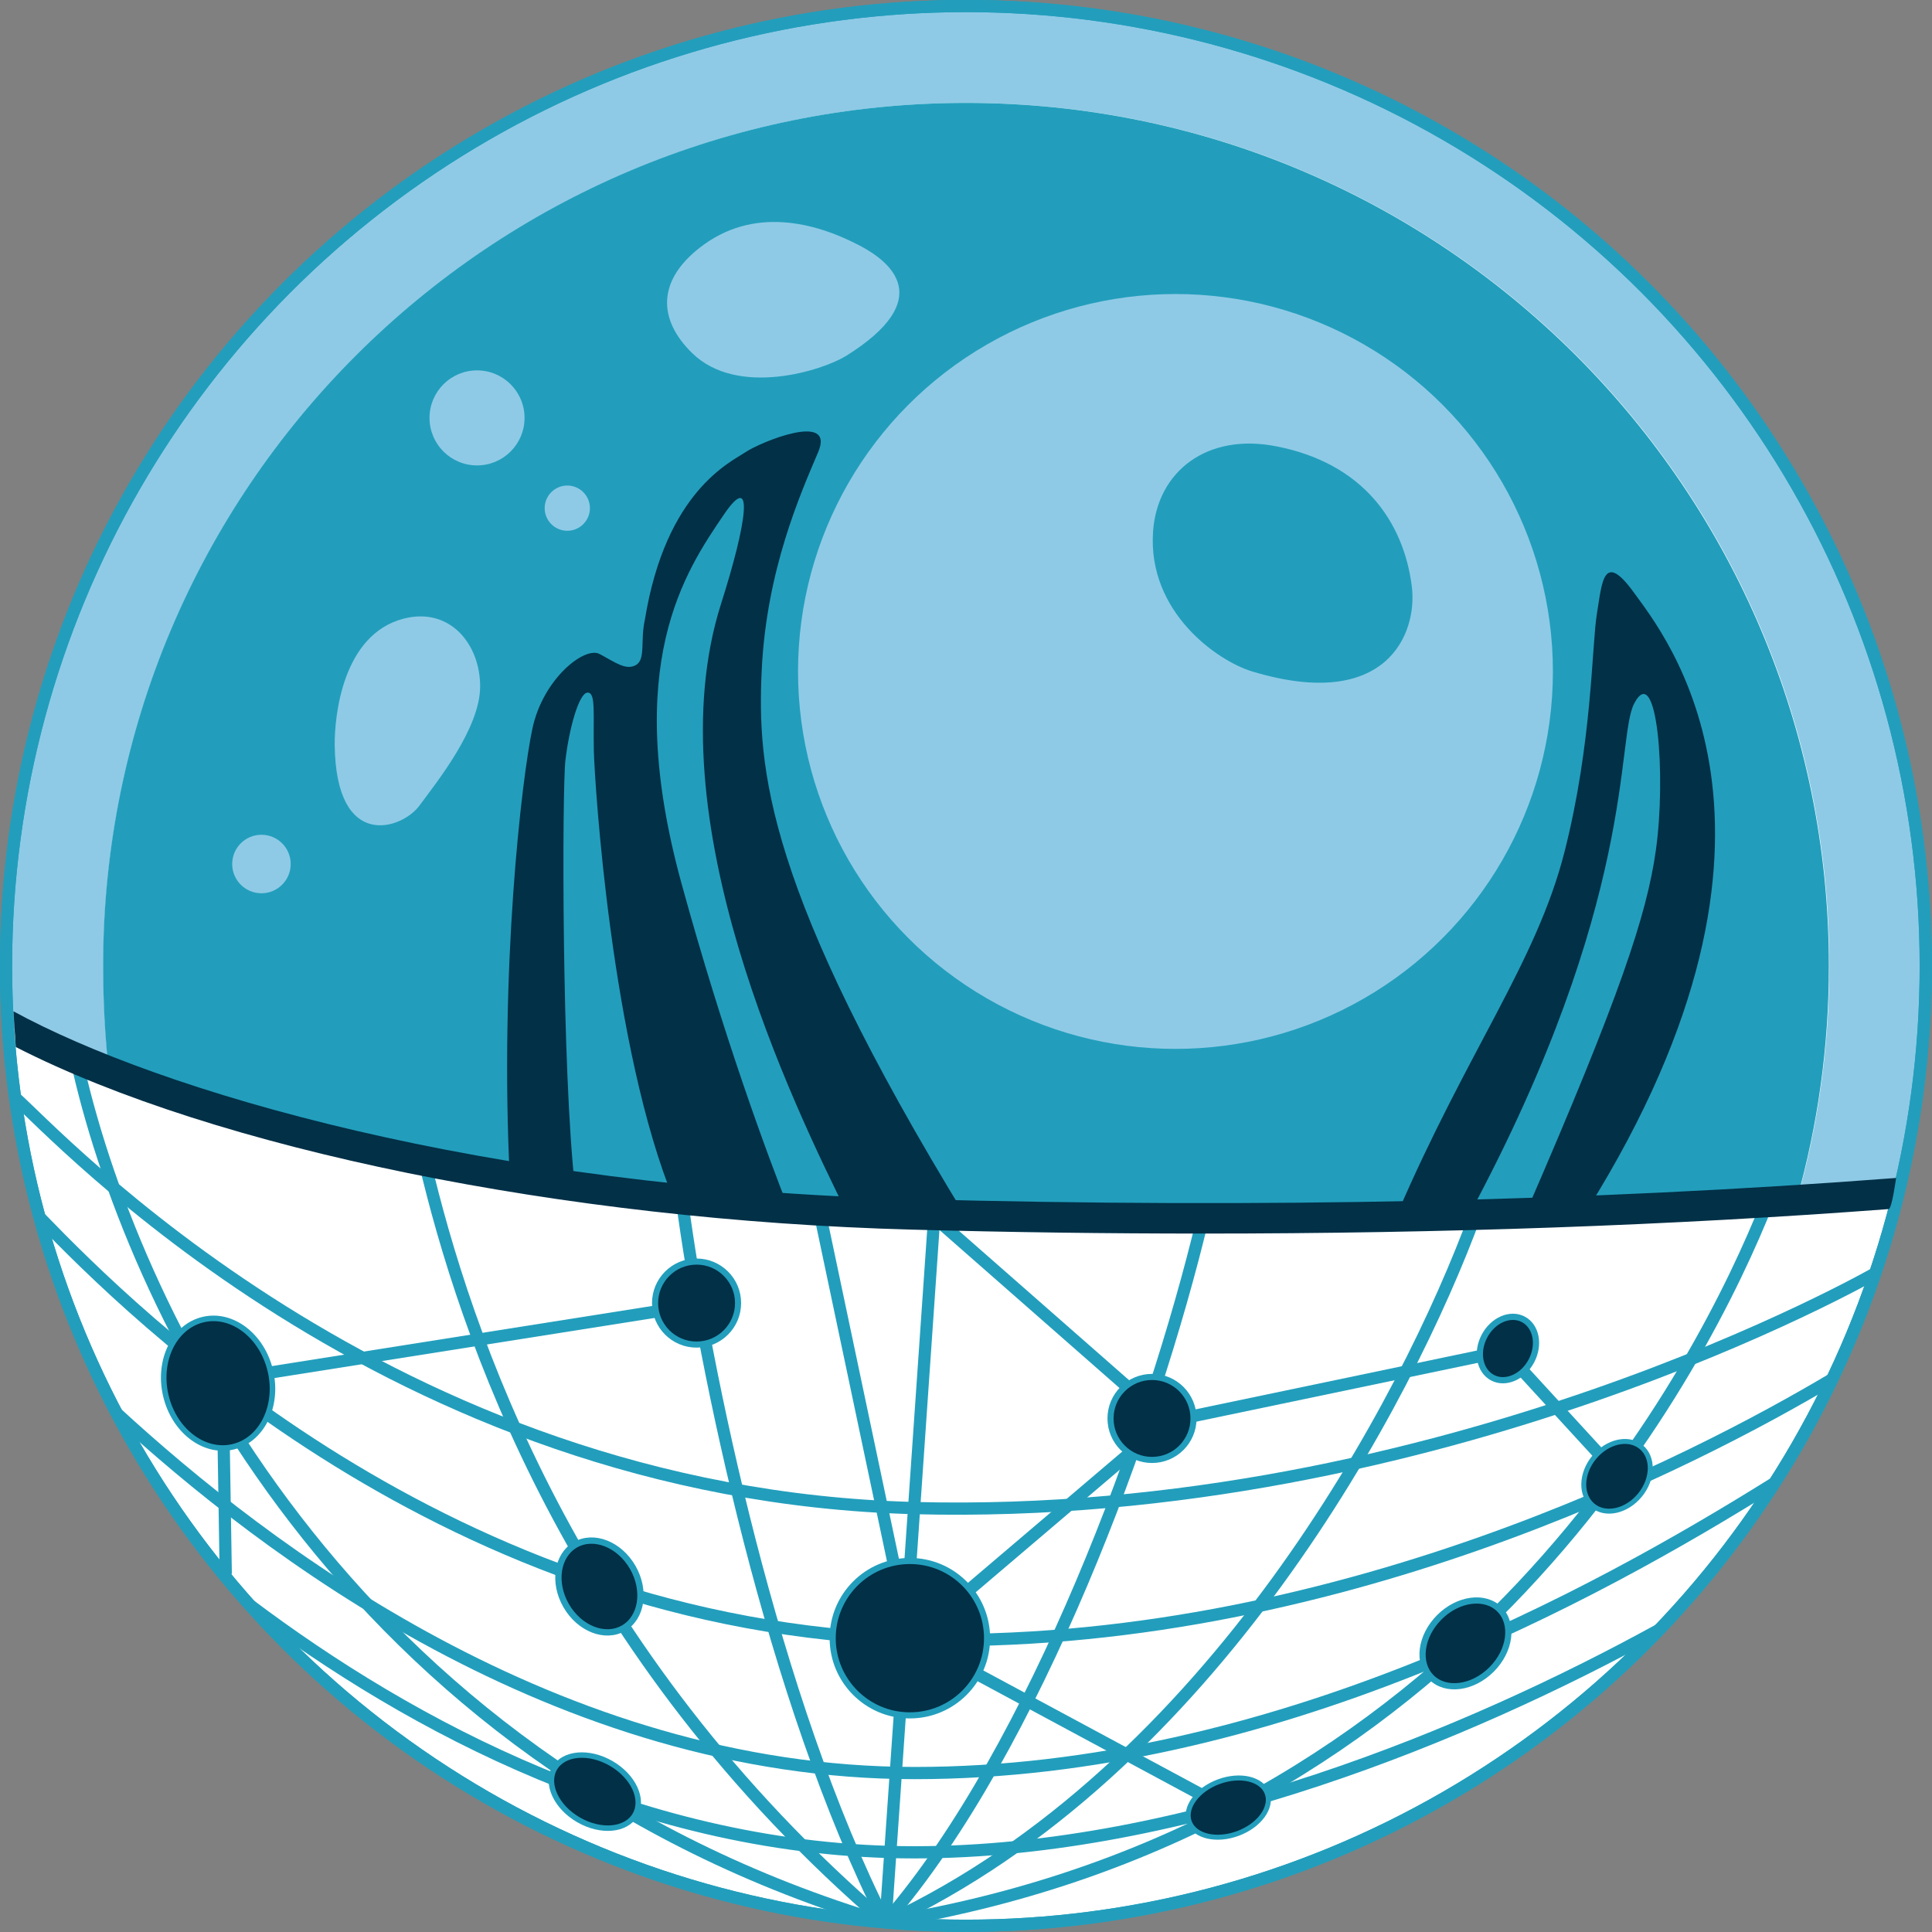 <?xml version="1.0" encoding="utf-8"?>
<!-- Generator: Adobe Illustrator 28.1.0, SVG Export Plug-In . SVG Version: 6.00 Build 0)  -->
<svg version="1.1" id="Layer_1" xmlns="http://www.w3.org/2000/svg" xmlns:xlink="http://www.w3.org/1999/xlink" x="0px" y="0px"
	 viewBox="0 0 931.1 931.1" style="enable-background:new 0 0 931.1 931.1;" xml:space="preserve">
<rect x="0" y="0" width="931.1" height="931.1" fill="#808080" stroke="none"/>
<style type="text/css">
	.st0{fill:#FFFFFF;}
	.st1{fill:#8ECAE6;}
	.st2{fill:none;stroke:#229EBC;stroke-width:5.89;stroke-miterlimit:10;}
	.st3{fill:#229EBC;}
	.st4{fill:#023047;}
	.st5{fill:#023047;stroke:#229EBC;stroke-width:2.94;stroke-miterlimit:10;}
	.st6{fill:#023047;stroke:#229EBC;stroke-width:3.04;stroke-miterlimit:10;}
	.st7{fill:#023047;stroke:#229EBC;stroke-width:3;stroke-miterlimit:10;}
	.st8{fill:#023047;stroke:#229EBC;stroke-width:2.99;stroke-miterlimit:10;}
	.st9{fill:#023047;stroke:#229EBC;stroke-width:2.4;stroke-miterlimit:10;}
	.st10{fill:#023047;stroke:#229EBC;stroke-width:2.38;stroke-miterlimit:10;}
	.st11{fill:#023047;stroke:#229EBC;stroke-width:2.67;stroke-miterlimit:10;}
	.st12{fill:#023047;stroke:#229EBC;stroke-width:2.63;stroke-miterlimit:10;}
</style>
<circle class="st0" cx="465.6" cy="465.5" r="462.7"/>
<g>
	<path class="st1" d="M928.3,465.5c0,37.7-4.5,74.3-13,109.3c-16.2,1.2-32.7,2.4-49.2,3.4c10.1-35.9,15.5-73.7,15.5-112.8
		c0-229.7-186.2-415.8-415.8-415.8S49.8,235.9,49.8,465.5c0,16.7,0.9,34.9,2.8,51c-18.3-7.2-34.6-14.7-48.7-22.3
		c-0.6-9.5-0.9-19.1-0.9-28.7C3.1,210.1,210.2,3,465.7,3S928.3,210.1,928.3,465.5L928.3,465.5z"/>
	<g>
		<polyline class="st2" points="347,627.2 107.3,665.1 108.8,758.6 		"/>
		<polygon class="st2" points="394.8,583.3 438.5,790.5 562.4,685.1 448.7,585.3 		"/>
		<polyline class="st2" points="781.8,712.9 725.1,651.1 562.4,685.1 		"/>
		<line class="st2" x1="450.3" y1="795.7" x2="595.1" y2="873.6"/>
	</g>
	<path class="st3" d="M881.4,465.5c0,39.1-5.4,76.9-15.5,112.8c0,0-0.1,0-0.1,0c-133.2,8.5-275.7,10.8-426.2,6.8
		c-158.7-4.2-297.1-33-387.1-68.6c-1.9-16.2-2.8-34.3-2.8-51.1c0-229.7,186.2-415.8,415.9-415.8S881.4,235.9,881.4,465.5
		L881.4,465.5z"/>
	<path class="st3" d="M865.9,578.3L865.9,578.3l-0.1,0C865.8,578.3,865.9,578.3,865.9,578.3z"/>
	<circle class="st1" cx="566.5" cy="323.6" r="181.9"/>
	<path class="st3" d="M680.4,282.6c2.9,23-12.4,60.5-76.9,41c-16.7-5-50.5-28.6-47.8-67.4c2-29,26-47.7,59.4-41.1
		C656.8,223.2,676.5,251.4,680.4,282.6z"/>
	<path class="st1" d="M414.4,118.4c15,7.9,37,25.8-6.6,53.1c-11.3,7-52.3,20.2-74.3-1.4c-16.4-16.1-16.8-34.7,3.7-50.7
		C362.6,99.5,392.3,106.8,414.4,118.4L414.4,118.4z"/>
	<path class="st1" d="M202.1,388.3c-8.4,11.4-40.2,22.1-40.8-29.3c-0.1-13.3,3.5-53.3,33.4-60.9c22.3-5.6,36.7,12.5,36.7,32.7
		S210.5,376.9,202.1,388.3L202.1,388.3z"/>
	<circle class="st1" cx="229.9" cy="201.4" r="22.9"/>
	<circle class="st1" cx="273.4" cy="244.9" r="10.9"/>
	<circle class="st1" cx="126" cy="416.4" r="14.1"/>
	<path class="st4" d="M465.7,586.8c-4-0.1-17.4,0.2-21.4,0.1c-12-0.3-23.9-0.8-35.7-1.4c-26.2-53.1-93.8-191.7-61.1-294.5
		c12.4-38.9,16.2-64.7,1.5-43.2c-18.8,27.6-49.5,72.4-20.6,177.8c20.3,74,41.4,130.9,52.2,158.2c-18.9-1.3-37.5-2.9-55.6-4.9
		c-30.5-73.8-38.4-201.8-38.8-216.8c-0.4-18.2,1.1-28.5-3.1-28.3c-4.2,0.3-8.9,17.9-10.6,32.6c-1.6,13.1-1.9,149.1,4.7,206.4
		c-10.7-1.5-21.2-3.2-31.5-4.9c-5-100.4,5.7-192.7,10.9-216.8c5.1-24,25.2-39.8,32.4-35.9c7.2,3.8,12.6,8.1,17.5,5.3
		c4.8-2.8,2-11.7,4.3-21.9c10.1-62,41.4-75.9,48.5-80.7c7.1-4.8,43.4-19.8,35,0c-8.4,19.8-24.9,56.7-27.2,105.1
		C364.9,370.1,368.7,428.3,465.7,586.8L465.7,586.8z"/>
	<path class="st4" d="M765,583c-8.6,0.3-20.7,0.7-29.4,0.9c45.1-103.9,58-142.9,62.4-174c5.1-36.2,0.6-91.7-10.4-70.9
		c-8.9,16.7,1.8,94.8-79.2,245.8c-5.7,0.2-29.4,0.3-35.1,0.4c33.8-78.5,67.1-121.6,80.6-174.3s13.2-100,15.7-115.1s3-30.8,18-10
		C801.4,305.1,879.8,399.2,765,583L765,583z"/>
	<circle class="st2" cx="465.5" cy="465.5" r="462.6"/>
	<circle class="st2" cx="465.5" cy="465.5" r="462.6"/>
	<path class="st2" d="M7.2,528.9c18.9,16.5,179,191.3,433.5,197.9C695.3,733.4,904,613.5,904,613.5"/>
	<path class="st2" d="M19.5,587.1c45.2,46.7,196.3,197.3,421.3,203.1c200.5,5.2,376.7-86.5,442.5-125.7"/>
	<path class="st2" d="M56,680.9c71.5,65.8,212.4,173.6,384.8,173.6s328.1-85.9,414.1-139.6"/>
	<path class="st2" d="M120.3,773.5c77.4,58.2,189.8,119.2,320.4,119.2s267.5-57,358.8-107.2"/>
	<line class="st2" x1="426.8" y1="925.8" x2="450.3" y2="585.5"/>
	<path class="st2" d="M711.1,585.3c-32.9,89.8-127.2,268.2-284.3,341.3"/>
	<path class="st2" d="M428,924.8c70.6-82.2,127.4-236.1,151.7-337.7"/>
	<path class="st2" d="M426.8,926.5c281.9-45.7,394.4-269.9,425.1-347.1"/>
	<path class="st2" d="M328.6,578.1c11.1,82.1,43.5,240.8,98.2,348.5"/>
	<path class="st2" d="M204.6,559.6c19.2,81.4,70.1,236.5,222.1,366.9"/>
	<path class="st2" d="M426.8,926.5C163.3,847.9,61.9,626.2,36.7,510.1"/>
	<circle class="st5" cx="438.5" cy="789.5" r="37.2"/>
	<ellipse transform="matrix(0.866 -0.5 0.5 0.866 -343.597 246.892)" class="st6" cx="288.9" cy="764.6" rx="18.5" ry="23.2"/>
	<circle class="st5" cx="555.2" cy="683.6" r="20"/>
	<ellipse transform="matrix(0.467 -0.884 0.884 0.467 -187.386 989.021)" class="st7" cx="727" cy="650" rx="15.9" ry="12.8"/>
	
		<ellipse transform="matrix(0.707 -0.707 0.707 0.707 -353.115 731.485)" class="st8" cx="706.4" cy="792" rx="23.2" ry="17.8"/>
	
		<ellipse transform="matrix(0.938 -0.347 0.347 0.938 -265.355 259.059)" class="st9" cx="591.6" cy="871.4" rx="20" ry="13.3"/>
	
		<ellipse transform="matrix(0.634 -0.773 0.773 0.634 -265.114 862.899)" class="st10" cx="779.6" cy="711.7" rx="18.3" ry="14.3"/>
	<circle class="st5" cx="335.7" cy="628" r="20"/>
	
		<ellipse transform="matrix(0.974 -0.225 0.225 0.974 -147.215 40.677)" class="st11" cx="105" cy="666.9" rx="25.9" ry="31.5"/>
	<ellipse transform="matrix(0.5 -0.866 0.866 0.5 -604.383 680.027)" class="st12" cx="286.7" cy="863.4" rx="15.7" ry="22.4"/>
	<path class="st4" d="M7.6,504.6c-0.3-4.1-1.1-17.2-1.1-17.2c70.2,38.3,225.9,85,433.4,90.5c168.1,4.5,326.9,1.1,473.9-10.2
		c0,0-2,14.9-3.6,15c-104.6,7.9-214.7,11.8-330.4,11.8c-46,0-92.8-0.6-140.3-1.9C271.4,588.1,103.6,553.7,7.6,504.6"/>
</g>
</svg>
